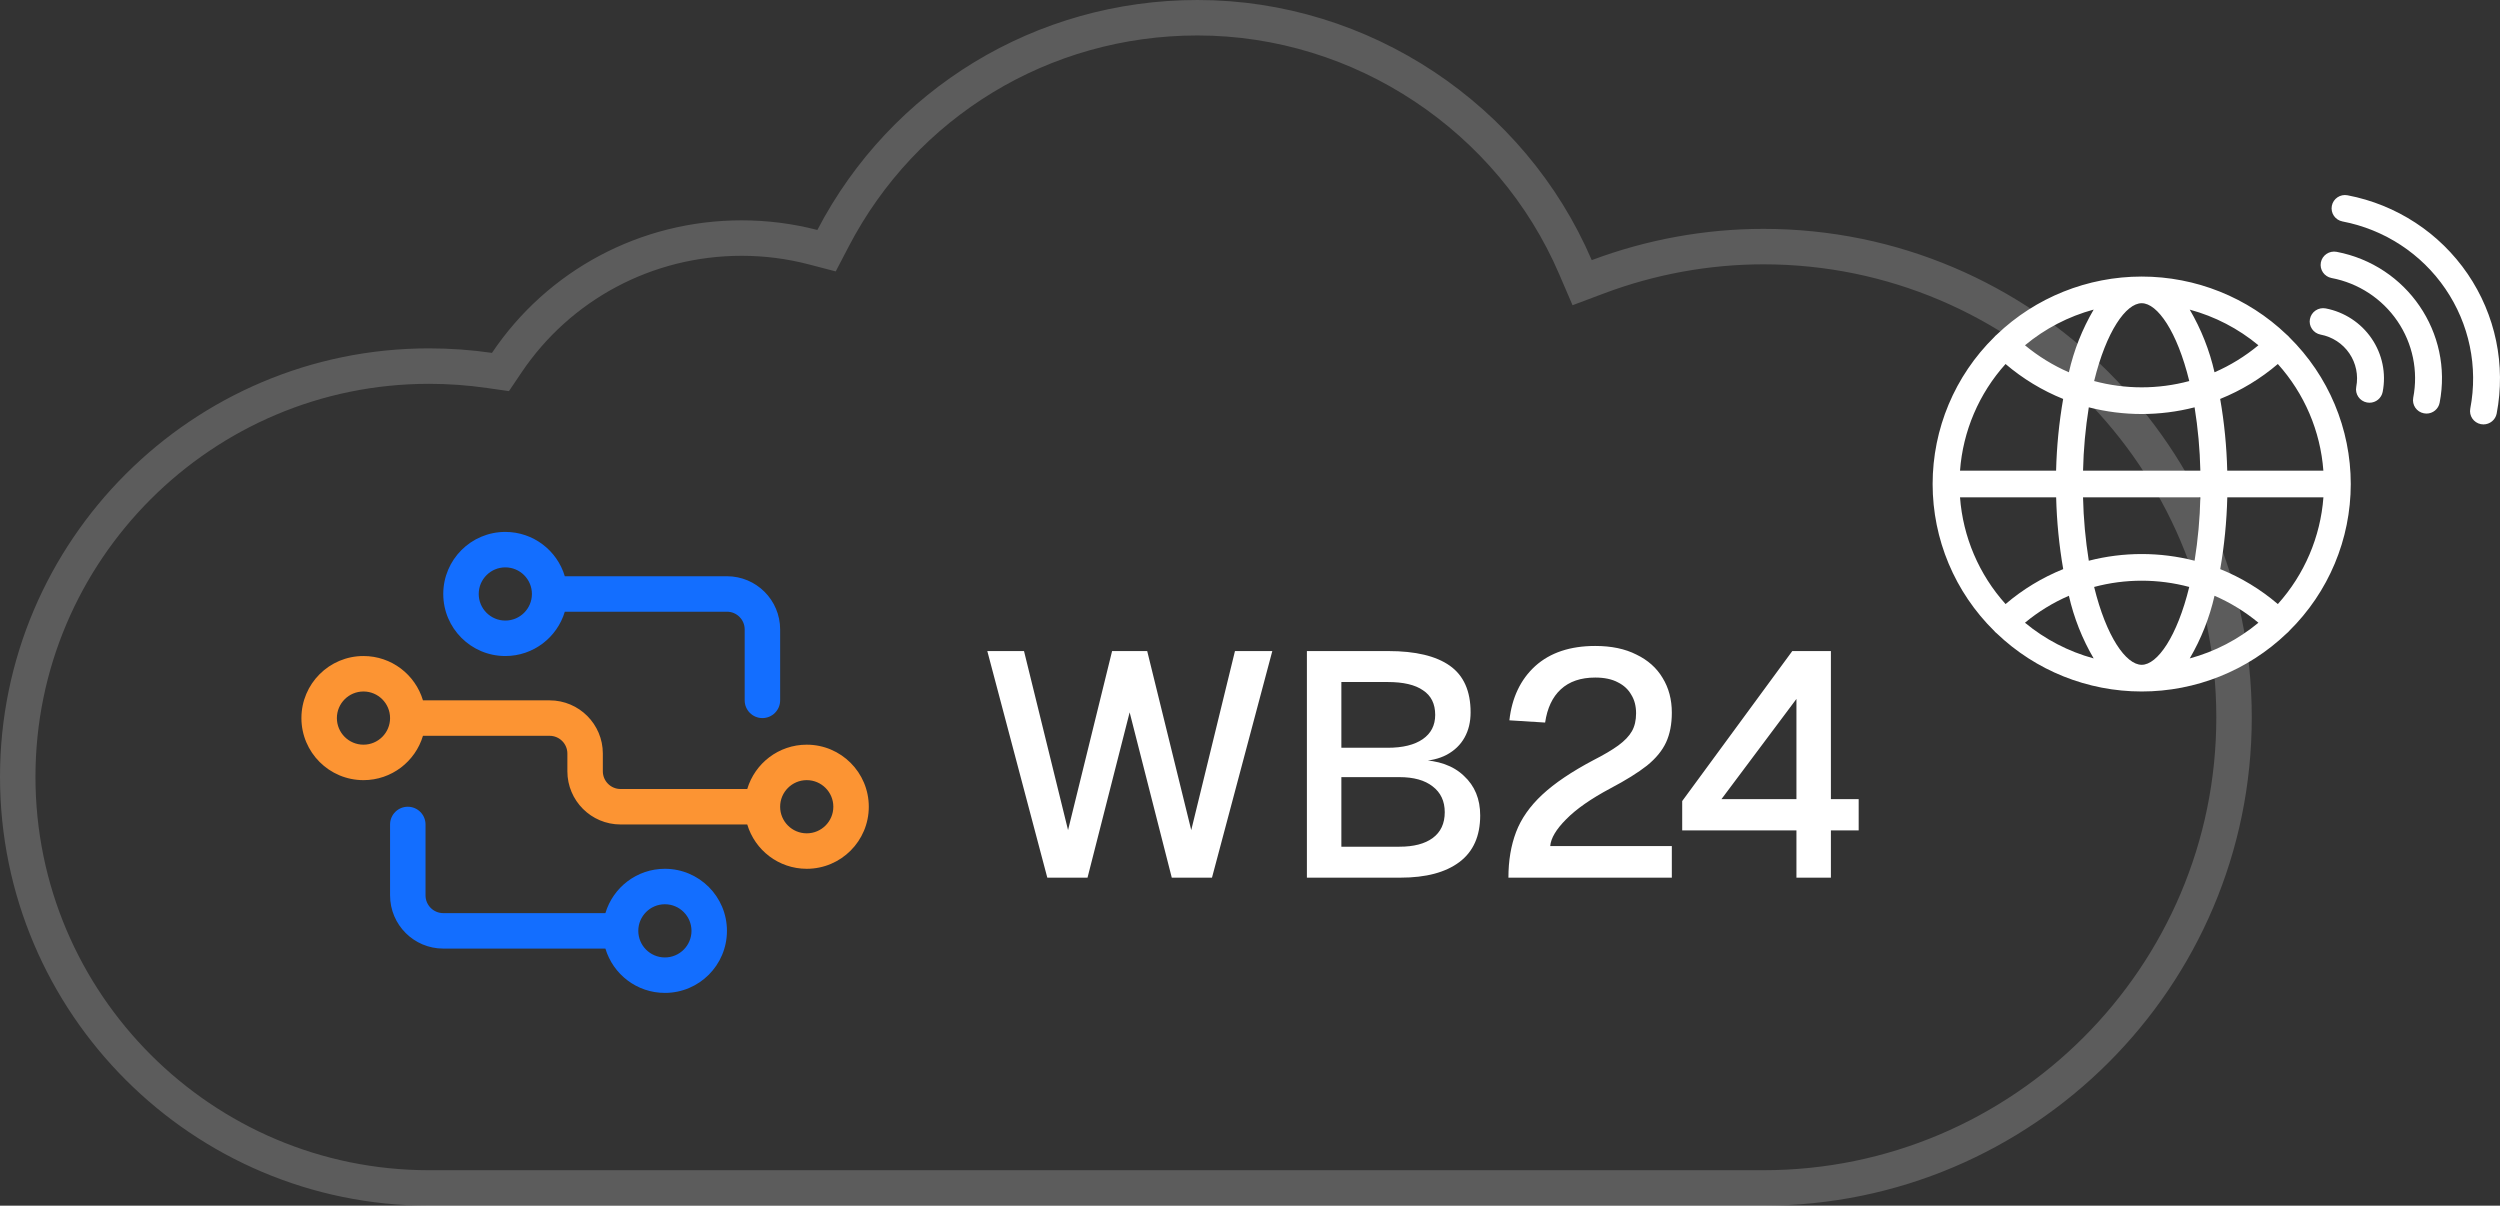 <svg width="141" height="68" viewBox="0 0 141 68" fill="none" xmlns="http://www.w3.org/2000/svg">
<rect x="0" y="0" width="141" height="68" fill="#333333" stroke="none"/>
<path d="M67.538 1C58.794 1 50.958 5.811 46.985 13.434L46.617 14.139L45.847 13.938C44.539 13.599 43.195 13.427 41.829 13.427C36.448 13.427 31.519 16.083 28.577 20.46L28.226 20.981L27.604 20.892C26.477 20.729 25.336 20.648 24.193 20.648C11.405 20.648 1 31.043 1 43.815C1 56.599 11.406 67 24.193 67H99.457C114.091 67 126 55.093 126 40.464C126 25.822 114.09 13.908 99.457 13.908C96.279 13.908 93.097 14.492 90.128 15.607L89.233 15.943L88.856 15.066C85.249 6.666 76.831 1 67.538 1Z" stroke="white" stroke-opacity="0.2" stroke-width="2"/>
<path d="M112.616 35.722C114.81 37.824 117.742 39 120.792 39C123.844 39 126.775 37.824 128.97 35.722C128.998 35.7 129.024 35.677 129.05 35.651C129.069 35.632 129.088 35.611 129.105 35.59C131.332 33.398 132.583 30.414 132.583 27.298C132.583 24.184 131.332 21.2 129.105 19.008C129.088 18.987 129.069 18.965 129.05 18.947C129.024 18.921 128.998 18.897 128.97 18.876C126.775 16.774 123.844 15.598 120.792 15.598C117.742 15.598 114.808 16.774 112.614 18.876C112.585 18.897 112.559 18.921 112.533 18.947C112.514 18.965 112.495 18.987 112.479 19.008C110.251 21.2 109 24.186 109 27.3C109 30.413 110.251 33.398 112.479 35.59C112.495 35.611 112.514 35.63 112.533 35.651C112.559 35.677 112.585 35.7 112.616 35.722ZM113.113 20.53C114.083 21.358 115.18 22.023 116.362 22.5C116.13 23.836 115.997 25.188 115.964 26.545H110.545C110.71 24.314 111.613 22.199 113.113 20.53ZM131.041 26.545H125.616C125.583 25.189 125.451 23.836 125.218 22.5C126.403 22.023 127.5 21.358 128.47 20.53C129.97 22.199 130.873 24.314 131.038 26.545H131.041ZM128.47 34.069C127.5 33.241 126.403 32.575 125.221 32.098C125.453 30.76 125.586 29.407 125.619 28.05H131.041C130.875 30.282 129.97 32.399 128.47 34.069ZM118.109 33.104C119.865 32.634 121.718 32.634 123.474 33.104C122.789 35.903 121.678 37.495 120.792 37.495C119.905 37.495 118.794 35.905 118.109 33.104ZM118.083 37.135C116.661 36.747 115.341 36.06 114.208 35.122C114.957 34.499 115.791 33.989 116.685 33.601C116.967 34.842 117.438 36.035 118.083 37.135ZM124.102 28.05H124.1C124.074 29.247 123.965 30.442 123.775 31.625C121.818 31.122 119.766 31.122 117.808 31.625C117.619 30.442 117.51 29.247 117.483 28.05H124.102ZM117.486 26.545H117.484C117.51 25.348 117.619 24.154 117.808 22.973C119.766 23.476 121.818 23.476 123.775 22.973C123.965 24.154 124.074 25.348 124.1 26.545H117.486ZM124.899 33.601C125.792 33.989 126.626 34.501 127.375 35.122C126.242 36.063 124.922 36.75 123.501 37.135C124.145 36.035 124.617 34.842 124.899 33.601ZM124.899 20.997C124.617 19.756 124.145 18.563 123.501 17.463C124.923 17.848 126.242 18.533 127.375 19.473C126.626 20.094 125.792 20.609 124.899 20.997ZM123.475 21.491C121.719 21.964 119.865 21.964 118.109 21.491C118.794 18.69 119.906 17.101 120.792 17.101C121.678 17.101 122.79 18.69 123.475 21.491ZM116.685 20.997C115.792 20.609 114.958 20.094 114.209 19.474C115.339 18.533 116.662 17.846 118.084 17.46C117.439 18.561 116.967 19.753 116.685 20.997ZM115.967 28.05C116.001 29.407 116.133 30.76 116.365 32.098C115.181 32.575 114.083 33.241 113.114 34.069C111.614 32.399 110.711 30.282 110.545 28.05H115.967ZM131.515 11.609C131.594 11.202 131.992 10.934 132.402 11.014C135.16 11.541 137.596 13.135 139.172 15.443C140.75 17.752 141.338 20.586 140.812 23.326C140.743 23.681 140.43 23.935 140.068 23.937C140.02 23.937 139.971 23.932 139.923 23.923C139.513 23.843 139.243 23.45 139.324 23.041C139.774 20.694 139.269 18.265 137.918 16.287C136.568 14.307 134.48 12.943 132.115 12.489C131.705 12.411 131.437 12.018 131.515 11.609ZM130.897 14.8C130.975 14.394 131.373 14.126 131.786 14.203C135.757 14.96 138.359 18.77 137.596 22.712C137.53 23.067 137.217 23.326 136.852 23.326C136.802 23.326 136.755 23.321 136.708 23.311C136.298 23.234 136.027 22.839 136.106 22.432C136.397 20.929 136.077 19.375 135.212 18.107C134.347 16.842 133.013 15.967 131.499 15.68C131.086 15.6 130.819 15.207 130.897 14.8ZM130.281 17.992C130.319 17.797 130.433 17.622 130.598 17.512C130.764 17.399 130.97 17.357 131.167 17.394C132.224 17.597 133.155 18.206 133.757 19.088C134.362 19.972 134.587 21.056 134.383 22.103C134.314 22.458 134.001 22.714 133.639 22.714C133.591 22.714 133.542 22.709 133.494 22.7C133.084 22.622 132.814 22.227 132.892 21.82C133.02 21.164 132.88 20.485 132.504 19.932C132.127 19.377 131.542 18.996 130.88 18.871C130.684 18.834 130.508 18.718 130.397 18.554C130.283 18.387 130.24 18.185 130.281 17.987L130.281 17.992Z" fill="white"/>
<path fill-rule="evenodd" clip-rule="evenodd" d="M28.5 30C30.085 30 31.424 31.054 31.855 32.5H41C42.657 32.5 44 33.843 44 35.5V39.5C44 40.052 43.552 40.5 43 40.5C42.448 40.5 42 40.052 42 39.5V35.5C42 34.948 41.552 34.5 41 34.5H31.855C31.424 35.946 30.085 37 28.5 37C26.567 37 25 35.433 25 33.5C25 31.567 26.567 30 28.5 30ZM28.5 32C27.672 32 27 32.672 27 33.5C27 34.328 27.672 35 28.5 35C29.328 35 30 34.328 30 33.5C30 32.672 29.328 32 28.5 32Z" fill="#136EFF"/>
<path fill-rule="evenodd" clip-rule="evenodd" d="M23 45.5C23.552 45.5 24 45.948 24 46.5V50.5C24 51.052 24.448 51.5 25 51.5H34.145C34.576 50.054 35.914 49 37.5 49C39.433 49 41 50.567 41 52.5C41 54.433 39.433 56 37.5 56C35.914 56 34.576 54.946 34.145 53.5H25C23.343 53.5 22 52.157 22 50.5V46.5C22 45.948 22.448 45.5 23 45.5ZM37.5 51C36.672 51 36 51.672 36 52.5C36 53.328 36.672 54 37.5 54C38.328 54 39 53.328 39 52.5C39 51.672 38.328 51 37.5 51Z" fill="#136EFF"/>
<path fill-rule="evenodd" clip-rule="evenodd" d="M20.5 37C22.085 37 23.424 38.054 23.855 39.5H31C32.657 39.5 34 40.843 34 42.5V43.5C34 44.052 34.448 44.5 35 44.5H42.145C42.576 43.054 43.914 42 45.5 42C47.433 42 49 43.567 49 45.5C49 47.433 47.433 49 45.5 49C43.914 49 42.576 47.946 42.145 46.5H35C33.343 46.5 32 45.157 32 43.5V42.5C32 41.948 31.552 41.5 31 41.5H23.855C23.424 42.946 22.085 44 20.5 44C18.567 44 17 42.433 17 40.5C17 38.567 18.567 37 20.5 37ZM45.5 44C44.672 44 44 44.672 44 45.5C44 46.328 44.672 47 45.5 47C46.328 47 47 46.328 47 45.5C47 44.672 46.328 44 45.5 44ZM20.5 39C19.672 39 19 39.672 19 40.5C19 41.328 19.672 42 20.5 42C21.328 42 22 41.328 22 40.5C22 39.672 21.328 39 20.5 39Z" fill="#FC9433"/>
<path d="M59.068 49.5L55.684 36.72H57.754L60.238 46.818L62.722 36.72H64.702L67.186 46.818L69.652 36.72H71.758L68.356 49.5H66.088L63.712 40.176L61.336 49.5H59.068ZM73.709 49.5V36.72H78.299C79.835 36.72 80.993 36.996 81.772 37.548C82.552 38.1 82.942 38.976 82.942 40.176C82.942 40.716 82.829 41.19 82.6 41.598C82.373 42.006 82.037 42.33 81.593 42.57C81.16 42.798 80.644 42.918 80.044 42.93L80.026 42.858C81.118 42.882 81.965 43.182 82.564 43.758C83.177 44.322 83.483 45.066 83.483 45.99C83.483 47.154 83.093 48.03 82.312 48.618C81.532 49.206 80.422 49.5 78.983 49.5H73.709ZM75.653 47.754H78.928C79.733 47.754 80.356 47.592 80.8 47.268C81.257 46.932 81.484 46.446 81.484 45.81C81.484 45.186 81.257 44.7 80.8 44.352C80.356 44.004 79.733 43.83 78.928 43.83H75.653V47.754ZM75.653 42.174H78.263C79.115 42.174 79.775 42.012 80.243 41.688C80.71 41.364 80.945 40.908 80.945 40.32C80.945 39.696 80.716 39.234 80.26 38.934C79.817 38.622 79.15 38.466 78.263 38.466H75.653V42.174ZM85.075 49.5C85.075 48.54 85.219 47.682 85.507 46.926C85.795 46.17 86.287 45.468 86.983 44.82C87.679 44.172 88.639 43.524 89.863 42.876C90.451 42.576 90.919 42.3 91.267 42.048C91.627 41.784 91.885 41.514 92.041 41.238C92.197 40.962 92.275 40.626 92.275 40.23C92.275 39.822 92.185 39.474 92.005 39.186C91.837 38.886 91.585 38.652 91.249 38.484C90.913 38.304 90.487 38.214 89.971 38.214C89.155 38.214 88.507 38.436 88.027 38.88C87.559 39.312 87.265 39.936 87.145 40.752L85.129 40.626C85.273 39.342 85.759 38.322 86.587 37.566C87.427 36.81 88.555 36.432 89.971 36.432C90.883 36.432 91.657 36.594 92.293 36.918C92.941 37.23 93.433 37.668 93.769 38.232C94.117 38.796 94.291 39.45 94.291 40.194C94.291 40.842 94.183 41.4 93.967 41.868C93.751 42.336 93.391 42.774 92.887 43.182C92.383 43.578 91.699 44.004 90.835 44.46C89.731 45.048 88.897 45.63 88.333 46.206C87.769 46.77 87.469 47.274 87.433 47.718H94.291V49.5H85.075ZM101.319 49.5V46.836H94.876V45.18L101.085 36.72H103.263V45.072H104.829V46.836H103.263V49.5H101.319ZM97.09 45.072H101.319V39.42L97.09 45.072Z" fill="white"/>
</svg>
